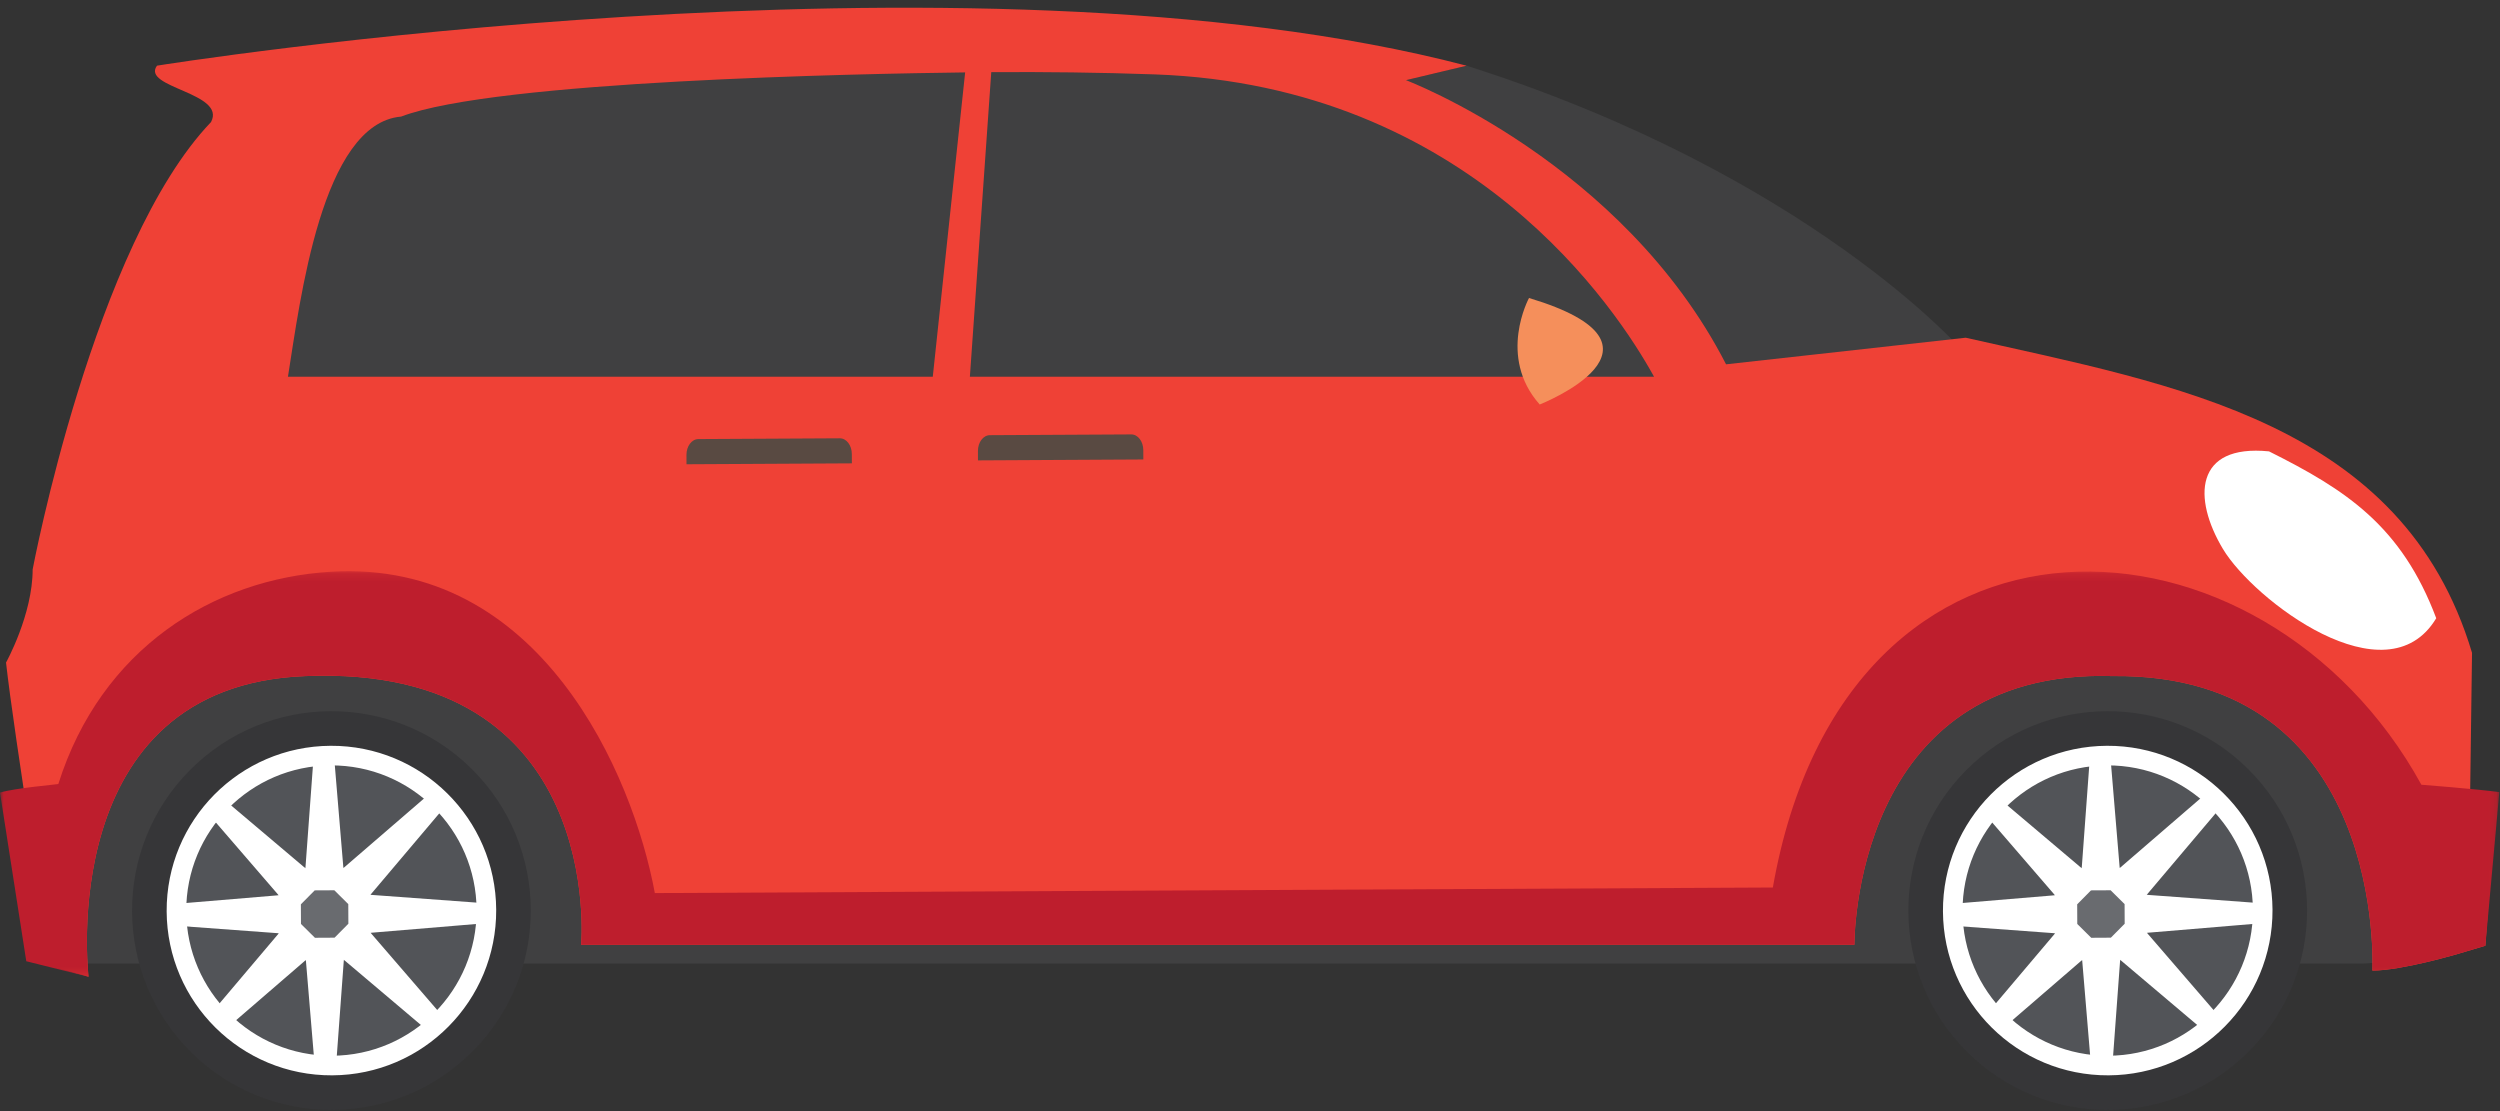<?xml version="1.0" encoding="UTF-8"?>
<svg width="324px" height="144px" viewBox="0 0 324 144" version="1.1" xmlns="http://www.w3.org/2000/svg" xmlns:xlink="http://www.w3.org/1999/xlink">
    <rect x="0" y="0" width="324" height="144" fill="#333333" stroke="none"/>
    <!-- Generator: Sketch 52.6 (67491) - http://www.bohemiancoding.com/sketch -->
    <title>car</title>
    <desc>Created with Sketch.</desc>
    <defs>
        <path d="M12.546,22.085 C10.552,10.58 1.959,0.918 1.959,0.918 C-5.708,14.263 12.546,22.085 12.546,22.085" id="path-1"></path>
        <path d="M2.147,32.277 C2.147,32.277 18.358,16.095 14.219,1.944 L12.348,0.901 C12.337,0.901 12.325,0.9 12.314,0.9 C8.851,0.9 -2.835,28.204 2.147,32.277" id="path-3"></path>
        <polygon id="path-5" points="0 0.178 323.913 0.178 323.913 52.742 0 52.742"></polygon>
    </defs>
    <g id="car" stroke="none" stroke-width="1" fill="none" fill-rule="evenodd">
        <g id="Group-50">
            <g id="Group-3" transform="translate(289, 60.848)">
                <mask id="mask-2" fill="white">
                    <use xlink:href="#path-1"></use>
                </mask>
                <g id="Clip-2"></g>
                <path d="M12.546,22.085 C10.552,10.58 1.959,0.918 1.959,0.918 C-5.708,14.263 12.546,22.085 12.546,22.085" id="Fill-1" mask="url(#mask-2)"></path>
            </g>
            <g id="Group-10" transform="translate(9, 7.848)">
                <polygon id="Fill-4" fill="#D6D6D6" points="281.653 55.454 288.248 64.501 285.639 62.359 286.563 64.963 287.945 65.885 288.869 67.417 288.869 69.104 288.248 69.104 289.779 70.019 289.779 70.946 289.475 71.403 287.486 71.403 286.101 69.871 283.802 68.184 281.498 65.725 281.498 63.273 280.736 60.516"></polygon>
                <path d="M297.262,117.027 C299.892,116.881 302.527,116.725 305.165,116.56 L294.066,80.468 L253.694,63.588 L216.42,64.964 L53.896,65.655 L8.001,72.901 L0.25,117.027 L297.262,117.027 Z" id="Fill-6" fill="#404041"></path>
                <path d="M181.074,0.668 L173.213,2.542 L169.418,4.955 C169.418,4.955 191.239,9.386 213.663,41.478 L245.414,37.679 C245.414,37.679 225.587,14.816 181.074,0.668" id="Fill-8" fill="#404041"></path>
            </g>
            <g id="Group-13" transform="translate(4, 32.848)">
                <mask id="mask-4" fill="white">
                    <use xlink:href="#path-3"></use>
                </mask>
                <g id="Clip-12"></g>
                <path d="M2.147,32.277 C2.147,32.277 18.358,16.095 14.219,1.944 L12.348,0.901 C12.337,0.901 12.325,0.9 12.314,0.9 C8.851,0.9 -2.835,28.204 2.147,32.277" id="Fill-11" mask="url(#mask-4)"></path>
            </g>
            <g id="Group-49" transform="translate(0, 0.848)">
                <path d="M27.35,14.97 C29.371,11.146 18.246,10.528 20.347,7.662 C20.347,7.662 125.544,-9.238 190.074,7.668 L182.212,9.542 C182.212,9.542 210.241,20.146 223.698,46.368 L254.755,42.92 C281.85,49.044 311.428,53.855 320.374,83.758 L320.033,109.291 L322.794,112.055 L322.104,121.717 L318.649,122.747 C318.649,122.747 311.254,124.942 307.46,124.942 C307.46,124.942 309.42,86.367 273.801,86.771 C239.985,85.737 240.332,121.593 240.332,121.593 L75.316,121.596 C75.316,121.596 78.598,85.194 39.623,86.771 C6.948,87.988 11.479,125.741 11.479,125.741 L6.646,124.359 C6.646,124.359 1.812,94.339 0.782,85.02 C0.782,85.02 4.232,78.808 4.232,72.944 C4.232,72.944 12.167,30.842 27.35,14.97" id="Fill-14" fill="#EF4136"></path>
                <g id="Group-18" transform="translate(0, 73)">
                    <mask id="mask-6" fill="white">
                        <use xlink:href="#path-5"></use>
                    </mask>
                    <g id="Clip-17"></g>
                    <path d="M323.913,28.808 L322.104,48.717 L318.649,49.747 C318.649,49.747 311.255,51.942 307.461,51.942 C307.461,51.942 309.421,13.368 273.802,13.771 C239.985,12.737 240.333,48.593 240.333,48.593 L75.316,48.596 C75.316,48.596 78.599,12.194 39.624,13.771 C6.948,14.988 11.479,52.742 11.479,52.742 L3.406,50.729 C3.406,50.729 1.652,39.551 -0,28.87 C1.986,28.278 7.101,27.846 7.558,27.763 C13.094,10.215 27.621,1.183 42.855,0.25 C70.043,-1.416 82.032,26.535 84.867,41.895 C133.165,41.655 181.463,41.413 229.76,41.173 C239.255,-12.849 293.427,-9.3 313.813,27.854 C313.813,27.854 320.858,28.395 323.913,28.808" id="Fill-16" fill="#BE1E2D" mask="url(#mask-6)"></path>
                </g>
                <path d="M214.366,47.978 C209.539,39.215 190.547,10.256 149.662,8.793 C142.517,8.539 135.404,8.457 128.468,8.504 L125.697,47.978 L214.366,47.978 Z M51.987,14.261 C41.691,15.15 38.904,38.064 37.318,47.978 L120.888,47.978 L125.083,8.536 C111.545,8.707 64.222,9.595 51.987,14.261 Z" id="Fill-19" fill="#404041"></path>
                <path d="M198.16,37.773 C198.16,37.773 194.021,45.362 199.545,51.575 C199.545,51.575 218.868,43.984 198.16,37.773" id="Fill-21" fill="#F58F5B"></path>
                <path d="M315.736,79.274 C311.248,67.347 304.097,62.659 294.062,57.649 C284.385,56.68 284.171,63.753 288.092,70.297 C292.045,76.904 309.27,90.039 315.736,79.274" id="Fill-23" fill="#FFFFFF"></path>
                <path d="M126.745,58.818 L126.741,57.599 C126.735,56.473 127.425,55.557 128.282,55.551 L146.609,55.451 C147.467,55.445 148.166,56.355 148.172,57.479 L148.177,58.699 L126.745,58.818 Z" id="Fill-25" fill="#594A42"></path>
                <path d="M88.971,59.321 L88.966,58.103 C88.961,56.977 89.653,56.06 90.509,56.056 L108.835,55.955 C109.693,55.95 110.392,56.858 110.397,57.984 L110.403,59.203 L88.971,59.321 Z" id="Fill-27" fill="#594A42"></path>
                <path d="M286.536,130.404 C279.223,137.789 267.307,137.849 259.921,130.536 C252.535,123.222 252.475,111.306 259.788,103.921 C267.101,96.534 279.017,96.475 286.404,103.788 C293.79,111.1 293.849,123.017 286.536,130.404 M254.983,135.522 C265.123,145.563 281.482,145.481 291.522,135.341 C301.563,125.2 301.482,108.842 291.342,98.8 C281.201,88.76 264.842,88.841 254.802,98.982 C244.762,109.123 244.843,125.482 254.983,135.522" id="Fill-29" fill="#363638"></path>
                <path d="M273.056,95.807 C284.848,95.748 294.457,105.262 294.517,117.055 C294.576,128.849 285.062,138.458 273.267,138.516 C261.475,138.575 251.866,129.061 251.807,117.267 C251.748,105.475 261.262,95.866 273.056,95.807" id="Fill-31" fill="#FFFFFF"></path>
                <path d="M273.069,98.347 C262.677,98.399 254.296,106.864 254.347,117.255 C254.399,127.647 262.865,136.028 273.256,135.976 C283.647,135.924 292.029,127.459 291.976,117.068 C291.925,106.677 283.46,98.295 273.069,98.347" id="Fill-33" fill="#525458"></path>
                <path d="M276.933,122.216 C279.476,119.647 279.456,115.502 276.887,112.959 C274.318,110.415 270.173,110.436 267.629,113.005 C265.086,115.573 265.107,119.719 267.675,122.263 C270.245,124.806 274.389,124.784 276.933,122.216" id="Fill-35" fill="#696B6F"></path>
                <path d="M271.025,120.689 L273.569,120.675 L275.359,118.868 L275.347,116.323 L273.539,114.532 L270.994,114.544 L269.203,116.353 L269.215,118.897 L271.025,120.689 Z M271.038,137.803 L269.848,123.567 L259.034,132.901 L257.123,131.008 L266.349,120.103 L252.102,119.055 L252.087,116.367 L266.324,115.177 L256.991,104.362 L258.881,102.454 L269.79,111.677 L270.837,97.43 L273.524,97.418 L274.713,111.654 L285.529,102.32 L287.439,104.21 L278.213,115.12 L292.461,116.166 L292.474,118.855 L278.238,120.043 L287.572,130.858 L285.68,132.768 L274.773,123.543 L273.726,137.791 L271.038,137.803 Z" id="Fill-37" fill="#FFFFFF"></path>
                <path d="M56.327,130.404 C49.014,137.789 37.098,137.849 29.711,130.536 C22.325,123.222 22.266,111.306 29.579,103.921 C36.892,96.534 48.807,96.475 56.194,103.788 C63.581,111.1 63.639,123.017 56.327,130.404 M24.773,135.522 C34.914,145.563 51.273,145.481 61.313,135.341 C71.353,125.2 71.272,108.842 61.133,98.8 C50.991,88.76 34.633,88.841 24.592,98.982 C14.552,109.123 14.634,125.482 24.773,135.522" id="Fill-39" fill="#363638"></path>
                <path d="M42.847,95.807 C54.639,95.748 64.248,105.262 64.307,117.055 C64.366,128.849 54.852,138.458 43.058,138.516 C31.265,138.575 21.657,129.061 21.598,117.267 C21.539,105.475 31.053,95.866 42.847,95.807" id="Fill-41" fill="#FFFFFF"></path>
                <path d="M42.859,98.347 C32.468,98.399 24.087,106.864 24.138,117.255 C24.19,127.647 32.655,136.028 43.046,135.976 C53.438,135.924 61.819,127.459 61.767,117.068 C61.715,106.677 53.25,98.295 42.859,98.347" id="Fill-43" fill="#525458"></path>
                <path d="M46.724,122.216 C49.266,119.647 49.246,115.502 46.677,112.959 C44.108,110.415 39.964,110.436 37.42,113.005 C34.876,115.573 34.897,119.719 37.466,122.263 C40.035,124.806 44.179,124.784 46.724,122.216" id="Fill-45" fill="#696B6F"></path>
                <path d="M40.816,120.689 L43.36,120.675 L45.15,118.868 L45.137,116.323 L43.33,114.532 L40.785,114.544 L38.994,116.353 L39.006,118.897 L40.816,120.689 Z M40.829,137.803 L39.639,123.567 L28.824,132.901 L26.914,131.008 L36.139,120.103 L21.892,119.055 L21.879,116.367 L36.114,115.177 L26.782,104.362 L28.672,102.454 L39.581,111.677 L40.628,97.43 L43.315,97.418 L44.504,111.654 L55.32,102.32 L57.23,104.21 L48.004,115.12 L62.252,116.166 L62.265,118.855 L48.029,120.043 L57.362,130.858 L55.471,132.768 L44.563,123.543 L43.516,137.791 L40.829,137.803 Z" id="Fill-47" fill="#FFFFFF"></path>
            </g>
        </g>
    </g>
</svg>